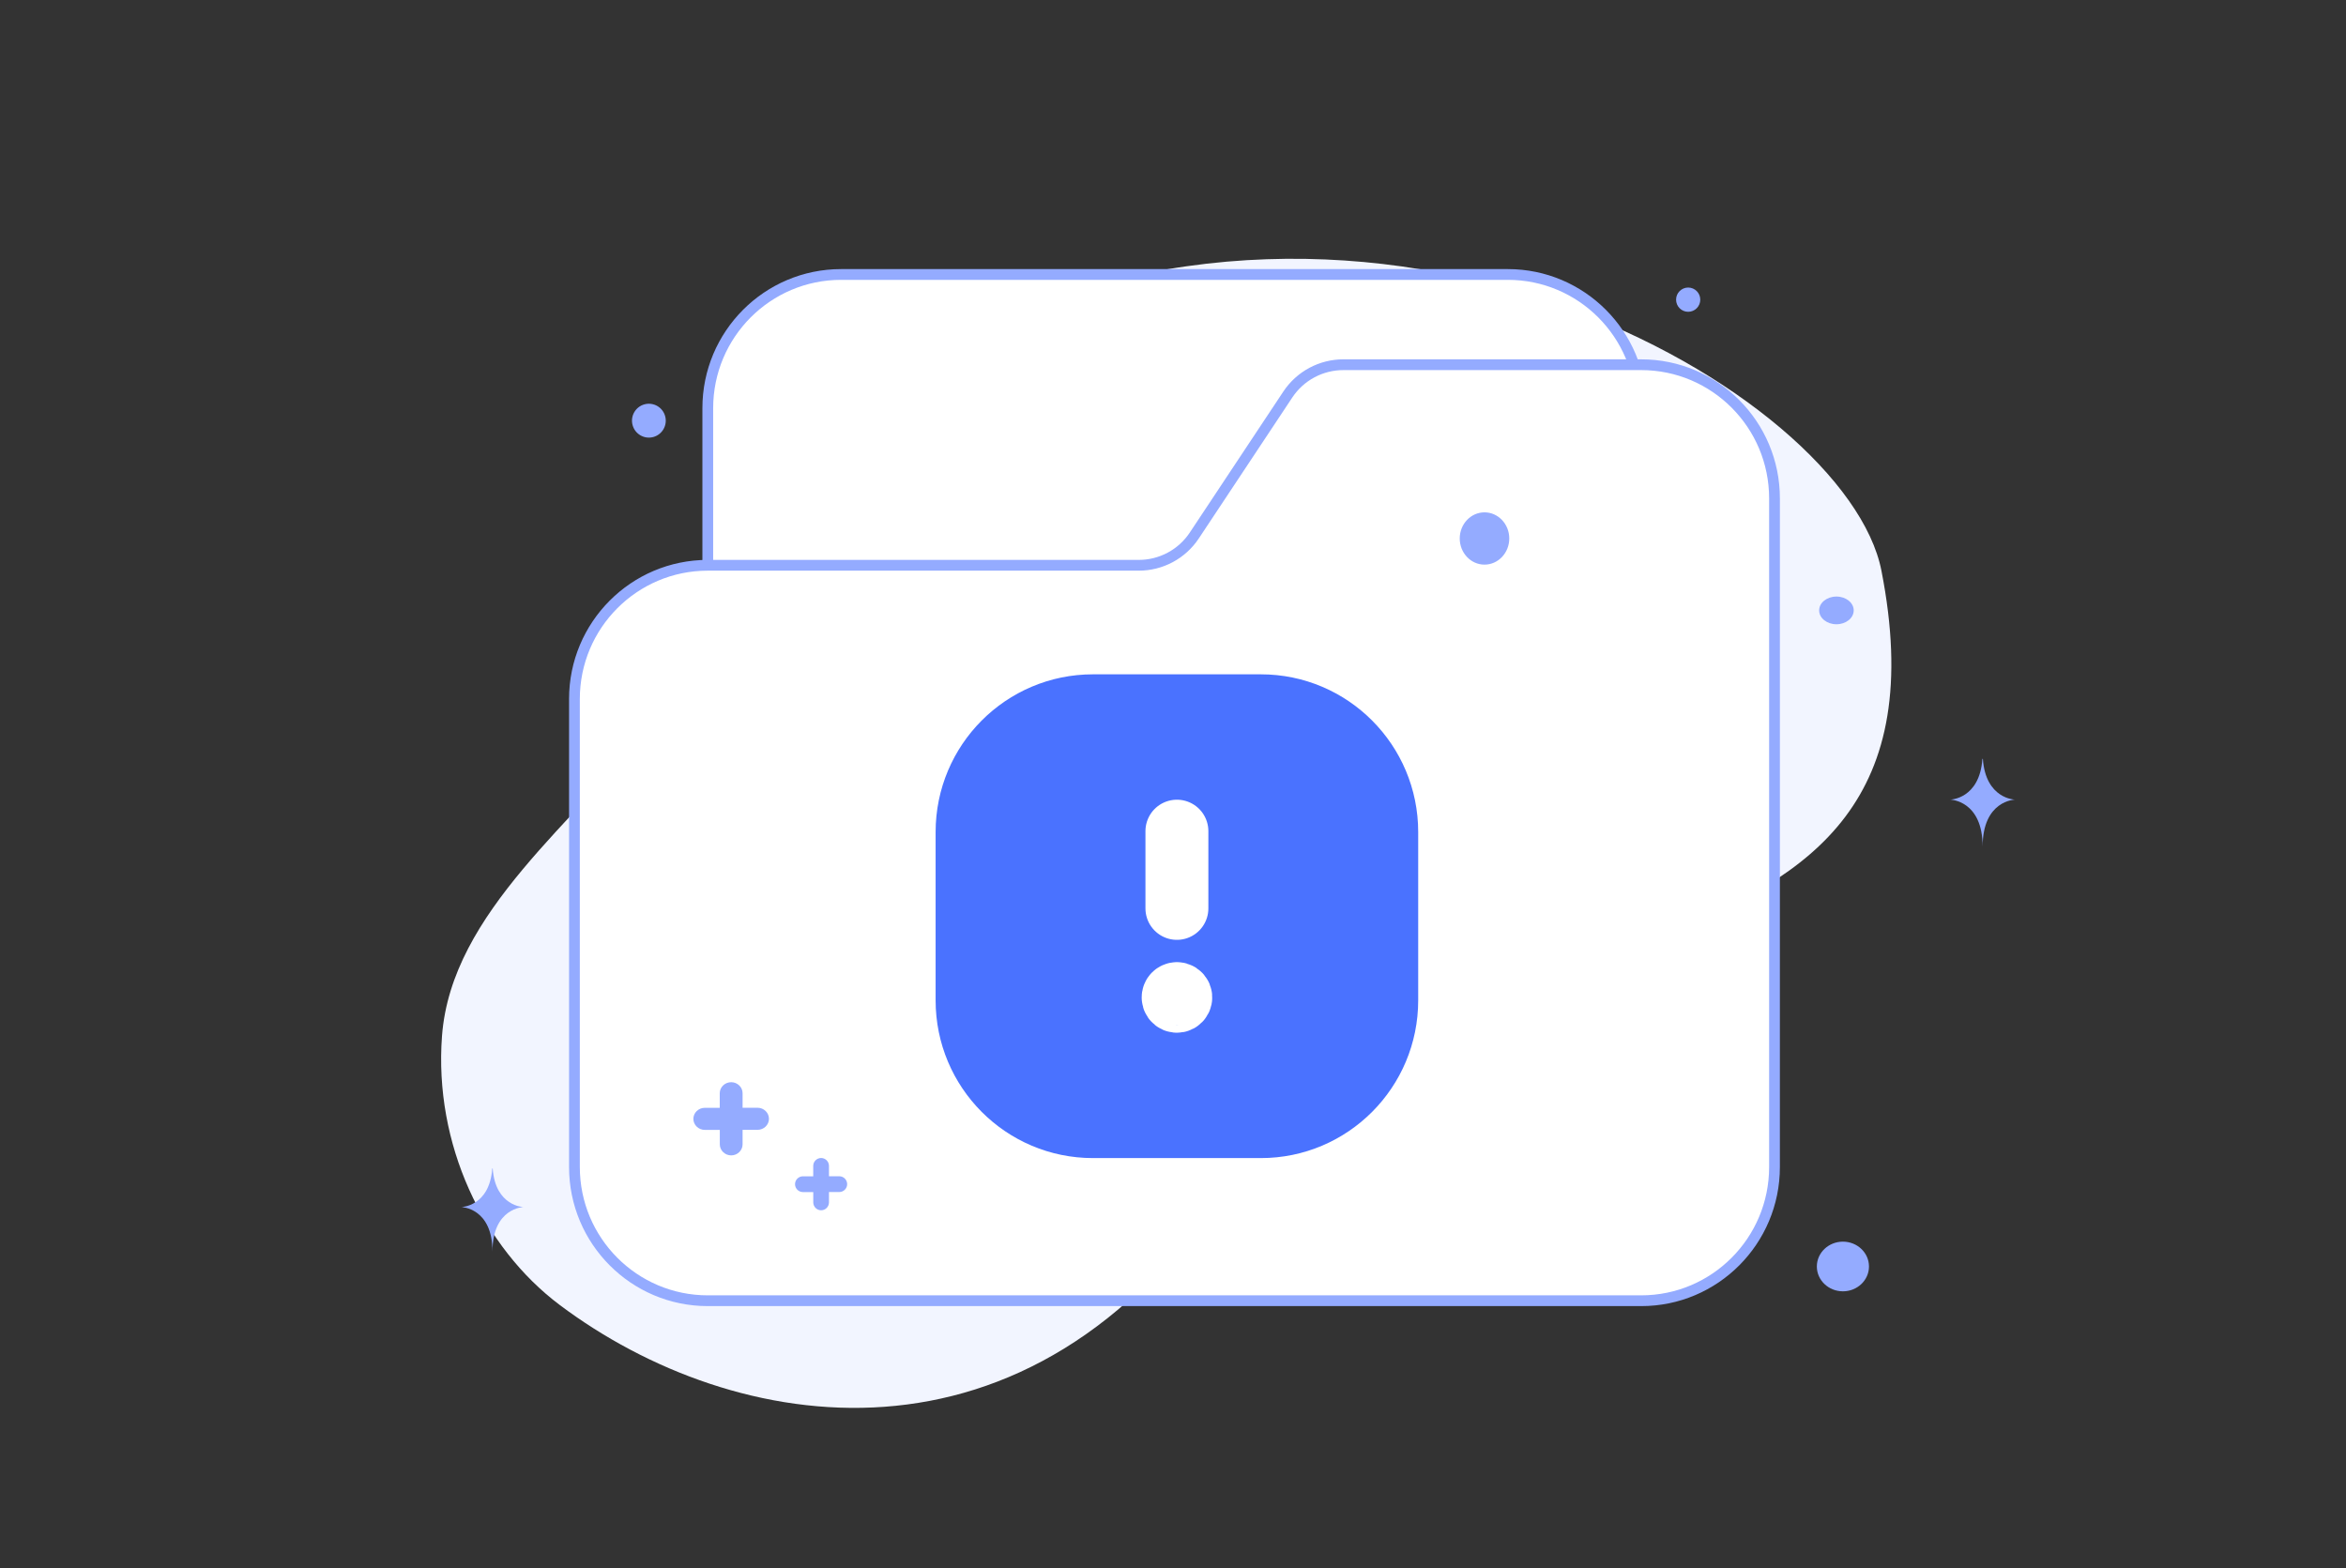 <svg width="350" height="234" viewBox="0 0 350 234" fill="none" xmlns="http://www.w3.org/2000/svg">
<rect x="0" y="0" width="350" height="234" fill="#333333" stroke="none"/>
<g clip-path="url(#clip0_2455_90228)">
<path d="M280.688 85.132C275.485 58.634 205.152 17.316 140.537 51.666C110.485 67.644 117.168 82.271 97.7 107.492C86.097 122.524 67.32 135.994 65.941 154.589C64.746 170.64 72.027 186.092 83.534 194.719C109.413 214.119 153.522 221.857 183.259 176.465C212.996 131.072 294.101 153.474 280.688 85.132Z" fill="#F2F5FF"/>
<path d="M274.945 192.66C272.797 192.66 271.056 191.001 271.056 188.955C271.056 186.909 272.797 185.25 274.945 185.25C277.092 185.25 278.833 186.909 278.833 188.955C278.833 191.001 277.092 192.66 274.945 192.66Z" fill="#94ABFF"/>
<path d="M273.978 93.138C272.554 93.138 271.4 92.212 271.4 91.07C271.4 89.928 272.554 89.002 273.978 89.002C275.401 89.002 276.555 89.928 276.555 91.07C276.555 92.212 275.401 93.138 273.978 93.138Z" fill="#94ABFF"/>
<path fill-rule="evenodd" clip-rule="evenodd" d="M244.845 80.85V60.9C244.845 49.882 235.939 40.95 224.952 40.95H125.487C114.5 40.95 105.594 49.882 105.594 60.9V110.774" fill="white"/>
<path d="M244.845 80.85V60.9C244.845 49.882 235.939 40.95 224.952 40.95H125.487C114.501 40.95 105.594 49.882 105.594 60.9V110.774" stroke="#94ABFF" stroke-width="1.606"/>
<path fill-rule="evenodd" clip-rule="evenodd" d="M105.594 84.338H169.898C171.535 84.339 173.147 83.933 174.591 83.159C176.035 82.385 177.265 81.265 178.174 79.899L192.129 58.862C193.039 57.491 194.274 56.366 195.723 55.59C197.173 54.814 198.791 54.41 200.434 54.414H244.845C255.832 54.414 264.739 63.345 264.739 74.363V174.112C264.739 185.131 255.832 194.063 244.845 194.063H105.594C94.608 194.063 85.701 185.131 85.701 174.112V104.288C85.701 93.27 94.608 84.338 105.594 84.338Z" fill="white" stroke="#94ABFF" stroke-width="1.606"/>
<path d="M73.438 174.33H73.505C73.905 180.003 78.111 180.09 78.111 180.09C78.111 180.09 73.473 180.181 73.473 186.736C73.473 180.181 68.834 180.09 68.834 180.09C68.834 180.09 73.038 180.003 73.438 174.33ZM295.754 113.22H295.824C296.239 119.211 300.611 119.303 300.611 119.303C300.611 119.303 295.79 119.399 295.79 126.32C295.79 119.399 290.97 119.303 290.97 119.303C290.97 119.303 295.339 119.211 295.754 113.22Z" fill="#94ABFF"/>
<path fill-rule="evenodd" clip-rule="evenodd" d="M123.675 173.946V175.494H125.217C125.527 175.495 125.825 175.62 126.044 175.84C126.264 176.06 126.388 176.359 126.389 176.67C126.388 176.982 126.264 177.28 126.044 177.5C125.825 177.72 125.527 177.845 125.217 177.846H123.675V179.394C123.674 179.705 123.55 180.004 123.331 180.224C123.111 180.444 122.814 180.569 122.503 180.57C122.192 180.569 121.895 180.444 121.676 180.224C121.456 180.004 121.332 179.705 121.331 179.394V177.853H119.783C119.473 177.851 119.175 177.727 118.956 177.507C118.736 177.286 118.612 176.988 118.611 176.676C118.612 176.365 118.736 176.067 118.956 175.846C119.175 175.626 119.473 175.502 119.783 175.5H121.325V173.946C121.326 173.634 121.451 173.335 121.672 173.114C121.893 172.894 122.191 172.77 122.503 172.77C122.814 172.772 123.111 172.896 123.331 173.116C123.55 173.337 123.674 173.635 123.675 173.946ZM110.787 163.107V165.273H113.023C113.956 165.273 114.722 166.016 114.722 166.92C114.722 167.824 113.956 168.567 113.023 168.567H110.787V170.733C110.787 171.637 110.021 172.38 109.088 172.38C108.155 172.38 107.388 171.637 107.388 170.733V168.576H105.144C104.211 168.576 103.444 167.833 103.444 166.929C103.444 166.025 104.211 165.282 105.144 165.282H107.379V163.107C107.379 162.203 108.146 161.46 109.088 161.46C110.021 161.46 110.787 162.203 110.787 163.107Z" fill="#94ABFF"/>
<path fill-rule="evenodd" clip-rule="evenodd" d="M188.105 168.089H163.061C152.687 168.089 144.278 159.655 144.278 149.252V124.137C144.278 113.733 152.687 105.3 163.061 105.3H188.105C198.478 105.3 206.888 113.733 206.888 124.137V149.252C206.888 159.655 198.478 168.089 188.105 168.089Z" fill="#4A72FF" stroke="#4A72FF" stroke-width="9.387" stroke-linecap="round" stroke-linejoin="round"/>
<path fill-rule="evenodd" clip-rule="evenodd" d="M175.583 148.241C175.509 148.241 175.435 148.256 175.366 148.285C175.297 148.313 175.235 148.356 175.182 148.409C175.13 148.462 175.089 148.525 175.061 148.594C175.033 148.664 175.019 148.738 175.02 148.812C175.019 148.926 175.053 149.037 175.116 149.131C175.179 149.225 175.268 149.298 175.373 149.342C175.477 149.385 175.592 149.396 175.703 149.373C175.814 149.351 175.916 149.295 175.995 149.215C176.075 149.134 176.128 149.032 176.15 148.92C176.171 148.809 176.159 148.694 176.115 148.589C176.07 148.485 175.996 148.396 175.902 148.334C175.807 148.272 175.696 148.24 175.583 148.241Z" fill="white"/>
<path d="M175.583 148.241C175.509 148.241 175.435 148.256 175.366 148.285C175.297 148.313 175.235 148.356 175.182 148.409C175.13 148.462 175.089 148.525 175.061 148.594C175.033 148.664 175.019 148.738 175.02 148.812C175.019 148.926 175.053 149.037 175.116 149.131C175.179 149.225 175.268 149.298 175.373 149.342C175.477 149.385 175.592 149.396 175.703 149.373C175.814 149.351 175.916 149.295 175.995 149.215C176.075 149.134 176.128 149.032 176.15 148.92C176.171 148.809 176.159 148.694 176.115 148.589C176.07 148.485 175.996 148.396 175.902 148.334C175.807 148.272 175.696 148.24 175.583 148.241" stroke="white" stroke-width="9.387" stroke-linecap="round" stroke-linejoin="round"/>
<path d="M175.583 135.528V124.006" stroke="white" stroke-width="9.387" stroke-linecap="round" stroke-linejoin="round"/>
<path d="M221.472 84.24C219.432 84.24 217.778 82.494 217.778 80.34C217.778 78.186 219.432 76.44 221.472 76.44C223.512 76.44 225.167 78.186 225.167 80.34C225.167 82.494 223.512 84.24 221.472 84.24Z" fill="#94ABFF"/>
<path d="M99.239 62.11C99.599 63.457 98.802 64.842 97.458 65.203C96.114 65.564 94.734 64.764 94.374 63.417C94.013 62.07 94.811 60.685 96.154 60.324C97.498 59.963 98.879 60.762 99.239 62.11Z" fill="#94ABFF"/>
<path d="M251.86 46.519C250.863 46.519 250.055 45.709 250.055 44.709C250.055 43.71 250.863 42.9 251.86 42.9C252.856 42.9 253.664 43.71 253.664 44.709C253.664 45.709 252.856 46.519 251.86 46.519Z" fill="#94ABFF"/>
</g>
<defs>
<clipPath id="clip0_2455_90228">
<rect width="350" height="234" fill="white"/>
</clipPath>
</defs>
</svg>
